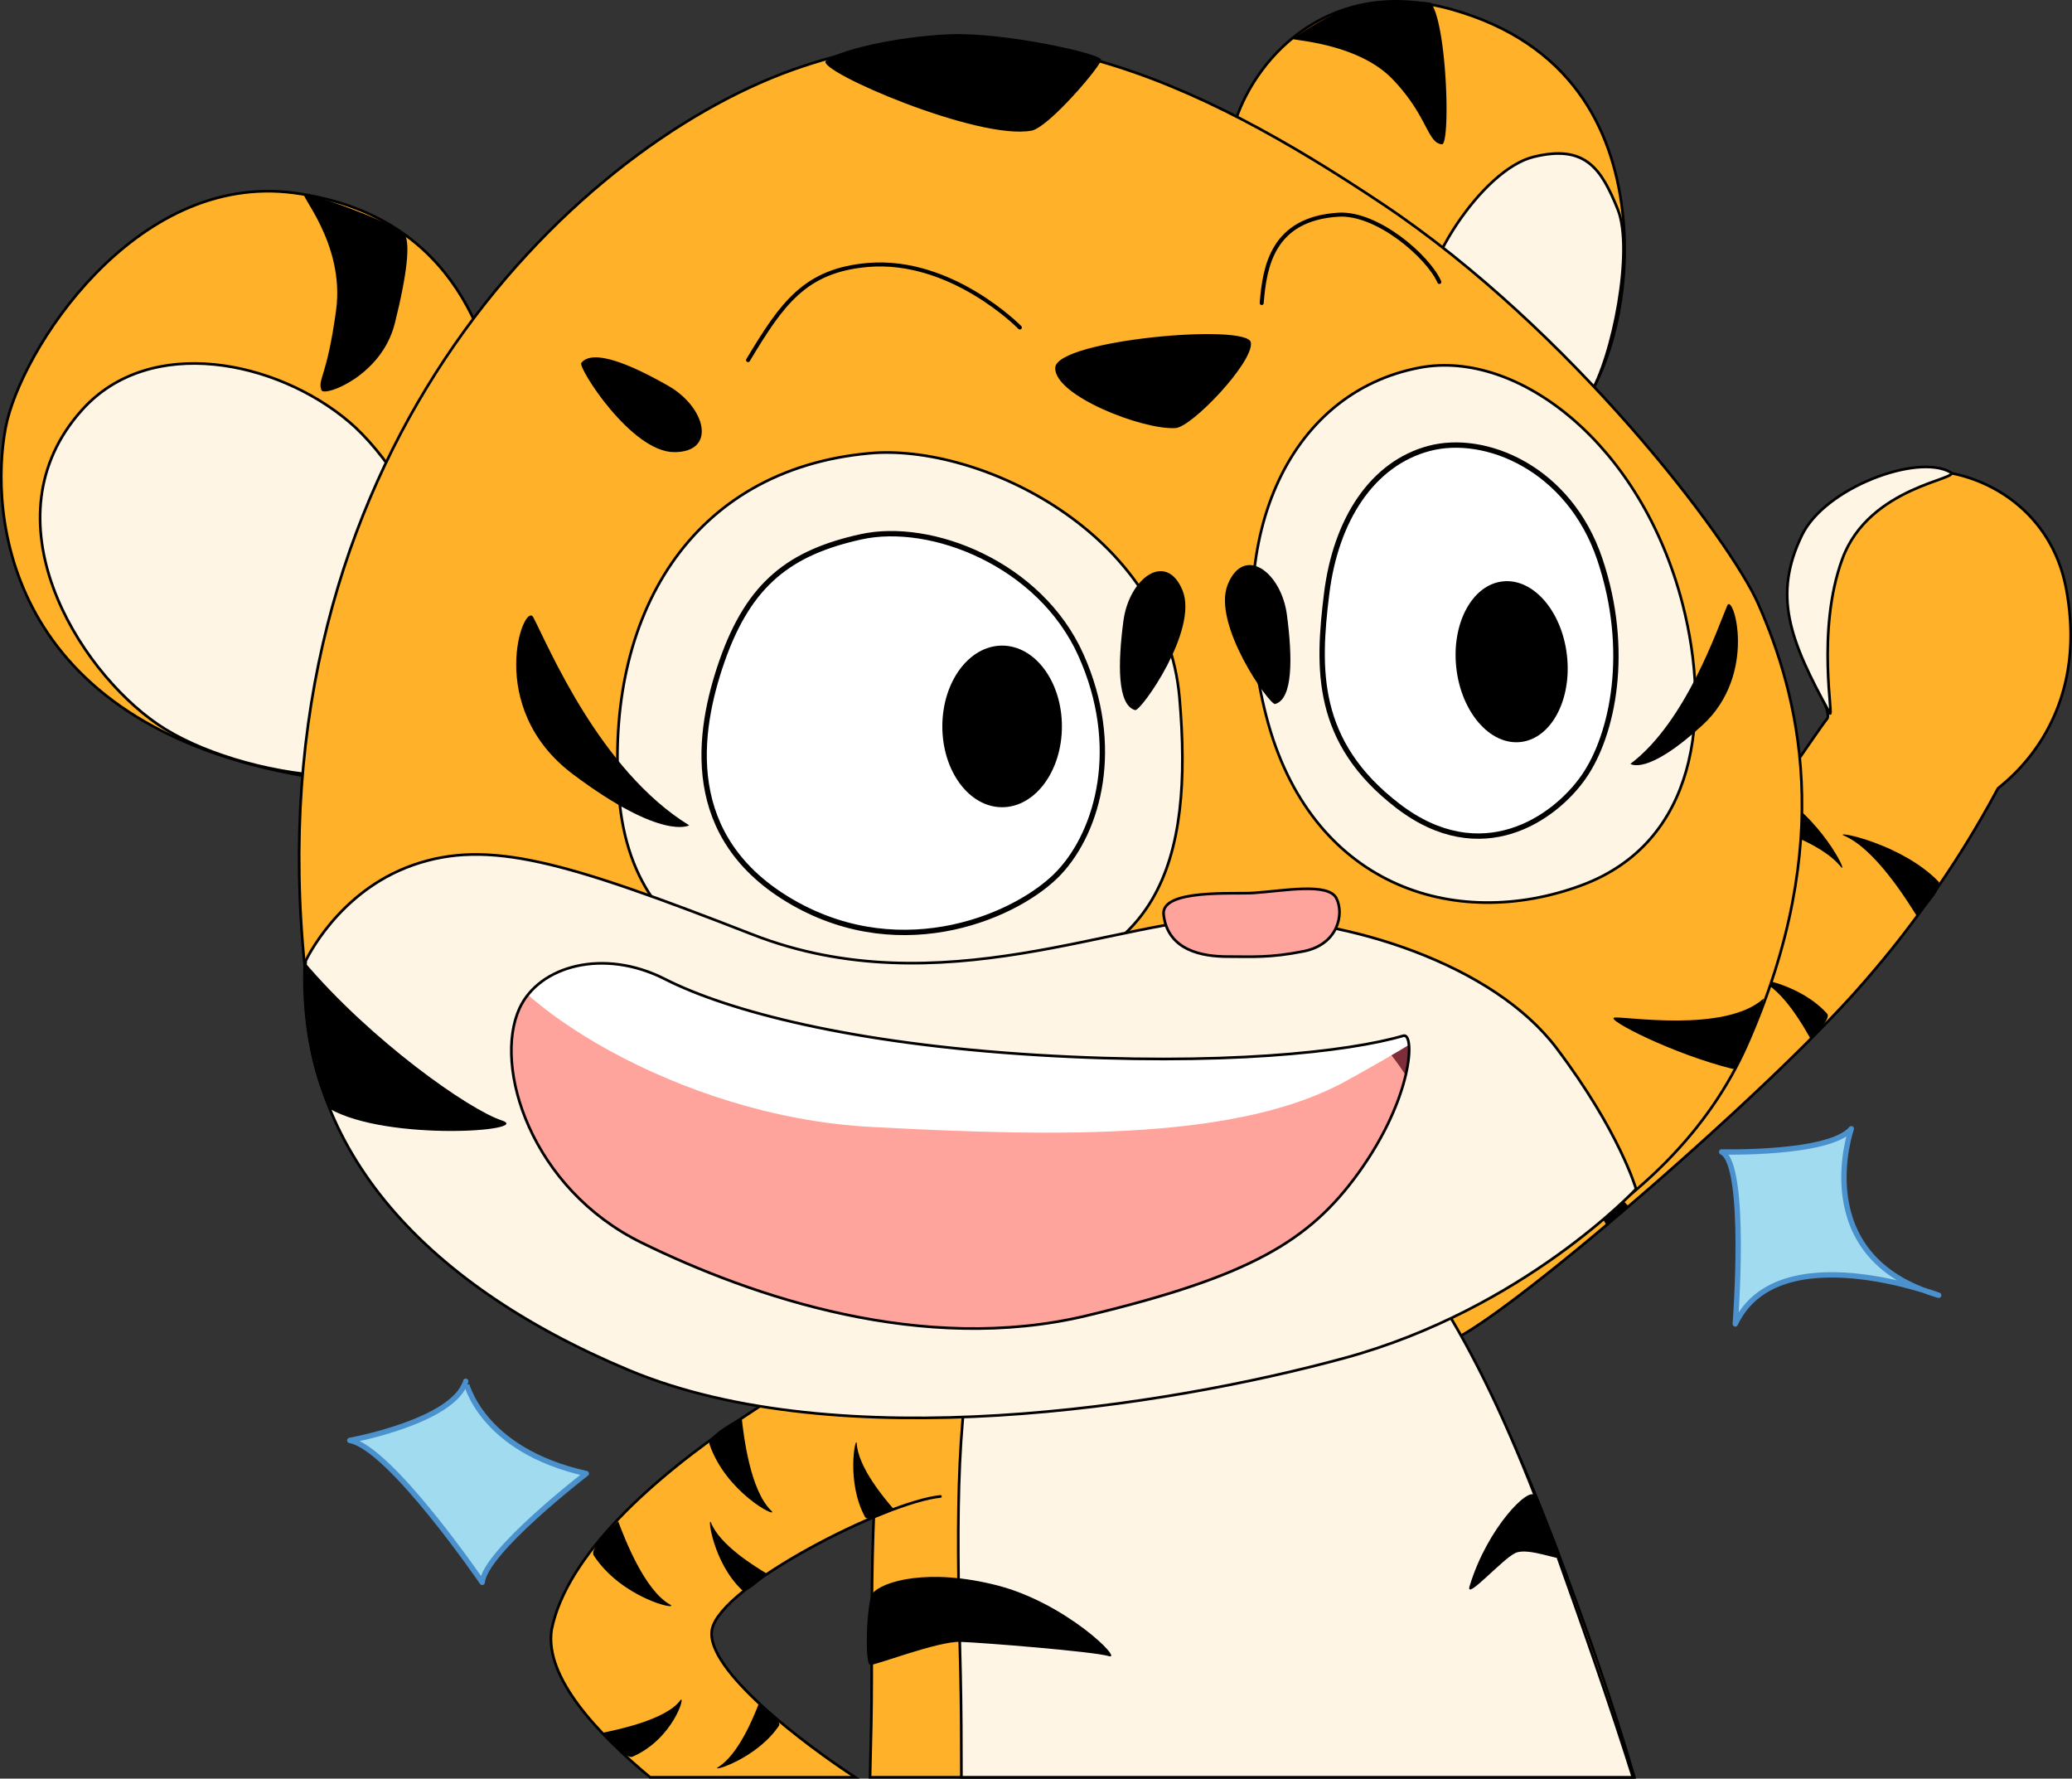 <svg xmlns="http://www.w3.org/2000/svg" xmlns:xlink="http://www.w3.org/1999/xlink" viewBox="0 0 387.78 332.8"><rect x="0" y="0" width="387.78" height="332.8" fill="#333333" stroke="none"/><defs><style>.cls-1,.cls-5{fill:none;}.cls-1,.cls-10,.cls-11,.cls-3,.cls-4,.cls-5,.cls-7{stroke:#000;stroke-miterlimit:10;}.cls-1,.cls-10,.cls-11,.cls-12,.cls-3,.cls-4,.cls-5,.cls-7{stroke-linecap:round;}.cls-1,.cls-10,.cls-3,.cls-4{stroke-width:0.5px;}.cls-2,.cls-3{fill:#ffb129;}.cls-4{fill:#fef5e4;}.cls-5{stroke-width:0.75px;}.cls-6{clip-path:url(#clip-path);}.cls-7{fill:#7e2d3a;}.cls-10,.cls-8{fill:#fea49c;}.cls-11,.cls-9{fill:#fff;}.cls-12{fill:#a0dbf0;stroke:#4a91cd;stroke-linejoin:round;}</style><clipPath id="clip-path"><path class="cls-1" d="M262.64,193.8c-10.19,3-34.1,5.71-68.62,3.6s-57.75-8.19-69.61-14.22c-11.35-5.77-23.47-2.55-27.18,5.49-5,10.89,2.15,33.71,22.87,43.86s52.64,21,83.3,13.64,41.65-14,50.82-26.68C264.52,205.22,264.82,193.15,262.64,193.8Z"/></clipPath></defs><title>Correct feedbacK_Tigre</title><g id="Layer_2" data-name="Layer 2"><g id="Layer_1-2" data-name="Layer 1"><path class="cls-2" d="M271.94,250.72c12.28-5.88,59.94-47.35,76.63-66.61a195.23,195.23,0,0,0,25.33-36.55c.36-.59,17.6-11.94,12.78-37.45-3.55-18.8-23.26-25.65-35.6-20.35-30.77,13.23-6.77,41.83-9.16,44.77S321.66,164.84,311.45,175s-46,47-54.83,50.94-9.54,16.65-5.11,22.53S266.49,253.34,271.94,250.72Z"/><path class="cls-1" d="M271.94,250.72c12.28-5.88,59.94-47.35,76.63-66.61a195.23,195.23,0,0,0,25.33-36.55c.36-.59,17.6-11.94,12.78-37.45-3.55-18.8-23.26-25.65-35.6-20.35-30.77,13.23-6.77,41.83-9.16,44.77S321.66,164.84,311.45,175s-46,47-54.83,50.94-9.54,16.65-5.11,22.53S266.49,253.34,271.94,250.72Z"/><path d="M338.79,194.28c-1.17-2.1-5.06-9-9.25-10.77-1.22-.72,7.55.68,12.44,6.2C342.78,190.77,338.79,194.28,338.79,194.28Z"/><path d="M300.61,229.17c-1.17-2.1-5.06-9-9.25-10.77-1.22-.72,8.4,1.65,13.29,7.17C304.88,226.53,300.61,229.17,300.61,229.17Z"/><path d="M358.68,171.32c-1.68-2.69-7.81-12.62-13.66-15-1.72-.94,10.83,1.5,17.77,8.62C363.92,166.34,358.68,171.32,358.68,171.32Z"/><path d="M327.51,153.72c3.06.83,13.14,3.62,17.07,8.54,1.4,1.37-4.05-9.71-12.87-14.3C330.08,147.27,327.51,153.72,327.51,153.72Z"/><path class="cls-3" d="M305.88,332.55c-3.85-13.18-8.95-28.06-15.33-44.8-27.83-72.93-55.38-78-82.58-73.57-45.09,7.32-44.83,49.92-44.83,99.9,0,5.71-.14,12-.31,18.47Z"/><path class="cls-4" d="M179.93,332.55H305.6c-3.91-12.44-8.77-26.46-14.43-42.27-26.23-73.25-50.59-78.94-74.4-75.21-39.48,6.2-38.22,48.6-37,98.33C179.9,319.31,179.93,325.8,179.93,332.55Z"/><path d="M163.26,298.18c1.89-2.35,10.56-4.83,23.4-1.53s23.7,14.1,20.85,13.23-23.77-2.54-27.84-2.67-15.64,4.32-16.79,4.32S162.25,299.45,163.26,298.18Z"/><path d="M287.24,279.87c-1-1.92-8.9,6-12.2,16.91-.89,2.93,6.23-5.21,8.64-6.23s8.27,1.53,8.4.89S288.64,282.54,287.24,279.87Z"/><path class="cls-3" d="M175.72,246.17c-7.63,1-66.88,30.77-72.48,58.75-1.39,8.94,8.63,19.48,18.42,27.63h38.41c-9-5.84-28.22-20.16-26.82-27.63C134.78,296.78,165.81,281,176,280"/><path class="cls-3" d="M303.6,39.16c-1.87-15-9.47-31.07-31.87-37.39s-36.29,8.36-40.44,20.6-4.72,46.25,22.46,62.57,38.15-2,43.34-10.37S305.26,52.42,303.6,39.16Z"/><path class="cls-4" d="M266.77,58.48c-1.48-7.7,10.43-26.7,20.22-29.12s12.72,2.29,15.77,9.79S301.87,67,297.42,74,271.6,83.53,266.77,58.48Z"/><path class="cls-3" d="M94.21,80.1c-2.3-18.72-10.84-40.17-39.16-44-29.88-4-51.32,29.7-54,43.95-3,15.81-.44,55.49,56,65.16"/><path class="cls-4" d="M15.38,76.67c12.72-14.14,36.36-9.22,49.91,2.22s27.38,43.87,21.86,56.35c-7,15.89-42.56,10.58-57.63.28S-2.94,97,15.38,76.67Z"/><path class="cls-3" d="M148.26,13.09C189-1.47,223.79,14.82,258.89,38.26s64.82,62.58,70.19,74.77c7.4,16.82,14.88,44.26-2.29,82.79-13.1,29.41-51.5,57.6-137.71,65.61C133,266.64,64,248,57.08,181.32,47.17,85.9,106.68,28,148.26,13.09Z"/><path class="cls-5" d="M140,67.38c6.36-10.61,10.68-16.78,22.38-17.8,15.72-1.36,28.49,11.7,28.49,11.7"/><path class="cls-5" d="M236.13,56.7c.55-6.8,2-15.76,14.36-16.53,7.26-.44,16.79,7.82,18.89,12.59"/><path class="cls-4" d="M162.75,84.81c20.53-1.87,55.32,14.87,58,45.77s-3.82,51.5-37.39,54.17-64.85-2.29-67.52-35.86S129.18,87.86,162.75,84.81Z"/><path class="cls-4" d="M265.75,68.78c18.31-3.43,41.42,14.27,49.15,44.25,5.41,21,2.73,44.64-19,52.65-23.79,8.76-50.74,0-58.91-31.66C228.57,101.45,240.79,73.46,265.75,68.78Z"/><path class="cls-4" d="M77.3,161.86c14.12-4.93,28.46-.68,63.55,13s68.83-3.16,90.19-3.16,48.45,8.78,60.27,24.42,14.88,26.35,14.88,26.35-21,22.48-54.55,31.63-94.61,18.7-133.9,2.29S55.3,213.75,57.21,179.79C57.21,179.79,63.19,166.79,77.3,161.86Z"/><g class="cls-6"><path class="cls-7" d="M268.83,177.89c-10.19,3-40.29,21.62-74.81,19.51s-58.48-6.68-69.61-14.22-22.92-5.8-27.18,5.49,2.15,33.71,22.87,43.86,50.86,18.29,81.52,10.94,50.13-19.81,58.47-35.31S271,177.24,268.83,177.89Z"/><path class="cls-8" d="M240.34,181.14c10.51,4.69,26.78,19.69,26.77,31.7s-66.85,59.63-115.42,39S70.62,222,77.78,194.81s10.56-39.58,43.81-31.24S234.64,178.6,240.34,181.14Z"/><path class="cls-9" d="M90.84,175.56c2.66,11.17,35.6,33.34,72.13,35.3s69.24,2.34,89.07-8.66,28-16.64,31-25.3-15.14-26.57-15.14-26.57S199.06,178.89,177,173.2s-71.12-25.24-80-31.36S88,163.54,90.84,175.56Z"/></g><path class="cls-1" d="M262.64,193.8c-10.19,3-34.1,5.71-68.62,3.6s-57.75-8.19-69.61-14.22c-11.35-5.77-23.47-2.55-27.18,5.49-5,10.89,2.15,33.71,22.87,43.86s52.64,21,83.3,13.64,41.65-14,50.82-26.68C264.52,205.22,264.82,193.15,262.64,193.8Z"/><path class="cls-10" d="M234.6,167.08c5.6-.38,14-2,15.51,1s.26,8.64-6.1,9.91-9.67,1-14.24,1-11.24-1.05-12-7.88C217.31,166.32,230.78,167.33,234.6,167.08Z"/><path class="cls-11" d="M161.1,100.45c13.18-2.93,33.57,5.08,41.2,22.12s3.31,32.81-4.07,40.69-29,17.55-49.85,5.6-17.91-31.9-13.22-45.27C140.25,109.09,147.92,103.37,161.1,100.45Z"/><path class="cls-11" d="M267.41,83.92c10.53-2.84,26.26,3.68,32,20.72s2.47,32.81-3,40.69-19.19,17.42-34.78,5.47-15.07-25.68-13.35-39.67S256.87,86.75,267.41,83.92Z"/><ellipse cx="187.55" cy="135.92" rx="11.19" ry="15.12"/><ellipse cx="282.91" cy="123.8" rx="10.42" ry="15.12" transform="translate(-12.04 32.32) rotate(-6.4)"/><path d="M220,80.1c3.08-.19,14.62-12.33,14.11-16s-36.37-.51-36.62,4.7S213.87,80.48,220,80.1Z"/><path d="M193.08,24.44c3.19-.61,13-12.12,13-13.26S187.93,6,177.73,6.41s-21.46,3.15-23.18,5S183.07,26.34,193.08,24.44Z"/><path d="M269.85,27c1.63.17,1-22.51-2.09-26.51a49,49,0,0,0-12.69.38C249,2,242.39,7,241.91,7.27S254,7.94,260.6,14.8,267.09,26.73,269.85,27Z"/><path d="M212.44,132.87c1.05.3,11.92-15,8.87-22.41s-10-2.29-11.06,5.72S209.1,131.92,212.44,132.87Z"/><path d="M108.79,67.91c-.67.86,9.36,16.7,17.4,16.69s5.9-8.41-1.12-12.41S110.94,65.18,108.79,67.91Z"/><path d="M238.65,131.73c-1,.3-11.92-15-8.86-22.41s10-2.29,11.06,5.72S242,130.77,238.65,131.73Z"/><path d="M99.81,115.51c2.79,5.28,12.4,28.62,29.18,38.92,0,0-5,3-21.74-9.54S98.09,112.27,99.81,115.51Z"/><path d="M323.26,113.3c-1.73,4-7.7,21.79-18.13,29.63,0,0,3.08,2.33,13.51-7.26S324.33,110.83,323.26,113.3Z"/><path d="M60.16,73c.48,1.32,11.25-2.64,13.71-12.42S76.68,45.67,75.82,44s-15.4-7.22-18.74-7.6c-1.62-.57,7.54,9,5.82,21.65S59.4,70.9,60.16,73Z"/><path d="M56.8,179.79c12.68,15,31,27.85,37.1,29.85s-21.37,4-32.24-2.19C60.23,204.88,56.13,194.77,56.8,179.79Z"/><path d="M330,186.89c-7.28,6.47-26.28,3.18-27.9,3.52S313,197.2,324.25,200C325.67,200.49,330.58,186.42,330,186.89Z"/><path d="M138.8,265.18c.35,3.22,1.55,13.79,5.64,17.58,1.09,1.38-8.59-3.49-11.67-12.56C132.35,268.51,138.8,265.18,138.8,265.18Z"/><path d="M115.69,284.65c1.14,3,4.91,13,9.81,15.64,1.4,1.06-9.19-1.27-14.41-9.29C110.27,289.46,115.69,284.65,115.69,284.65Z"/><path d="M112.62,324.25c2.83-.57,12.16-2.49,14.74-6.16,1-1-1.39,7.31-9,10.62C117,329.2,112.62,324.25,112.62,324.25Z"/><path d="M142,318.8c-.87,2.24-3.79,9.61-7.71,11.92-1.11.87,7.39-1.7,11.5-7.83C146.42,321.73,142,318.8,142,318.8Z"/><path d="M143.52,294.45c-2.06-1.24-8.85-5.34-10.47-9.59-.68-1.24.44,7.57,5.8,12.64C139.89,298.33,143.52,294.45,143.52,294.45Z"/><path d="M167.28,282.4c-1.58-1.82-6.73-7.84-6.94-12.38-.25-1.39-2,7.32,1.55,13.82C162.61,285,167.28,282.4,167.28,282.4Z"/><path class="cls-4" d="M342.42,133.38c.94,1.71-2.65-15.26,2.41-28.88S367.3,89.66,365,88.34c-6.21-3.5-23.51,2.94-27.77,11.82C331.83,111.36,334.8,119.58,342.42,133.38Z"/><path class="cls-12" d="M346.48,211.2s-8.43,24,16.35,31.16c0,0-30.15-11.49-38.07,5.37,0,0,2.3-29.89-2.55-32.19C322.21,215.54,342.39,216.05,346.48,211.2Z"/><path class="cls-12" d="M109.73,275.72s-19,14.61-19.48,20.36c0,0-17.26-25.23-24.79-26.56,0,0,19.48-3.54,21.7-11.07C87.16,258.45,89.81,271.29,109.73,275.72Z"/></g></g></svg>